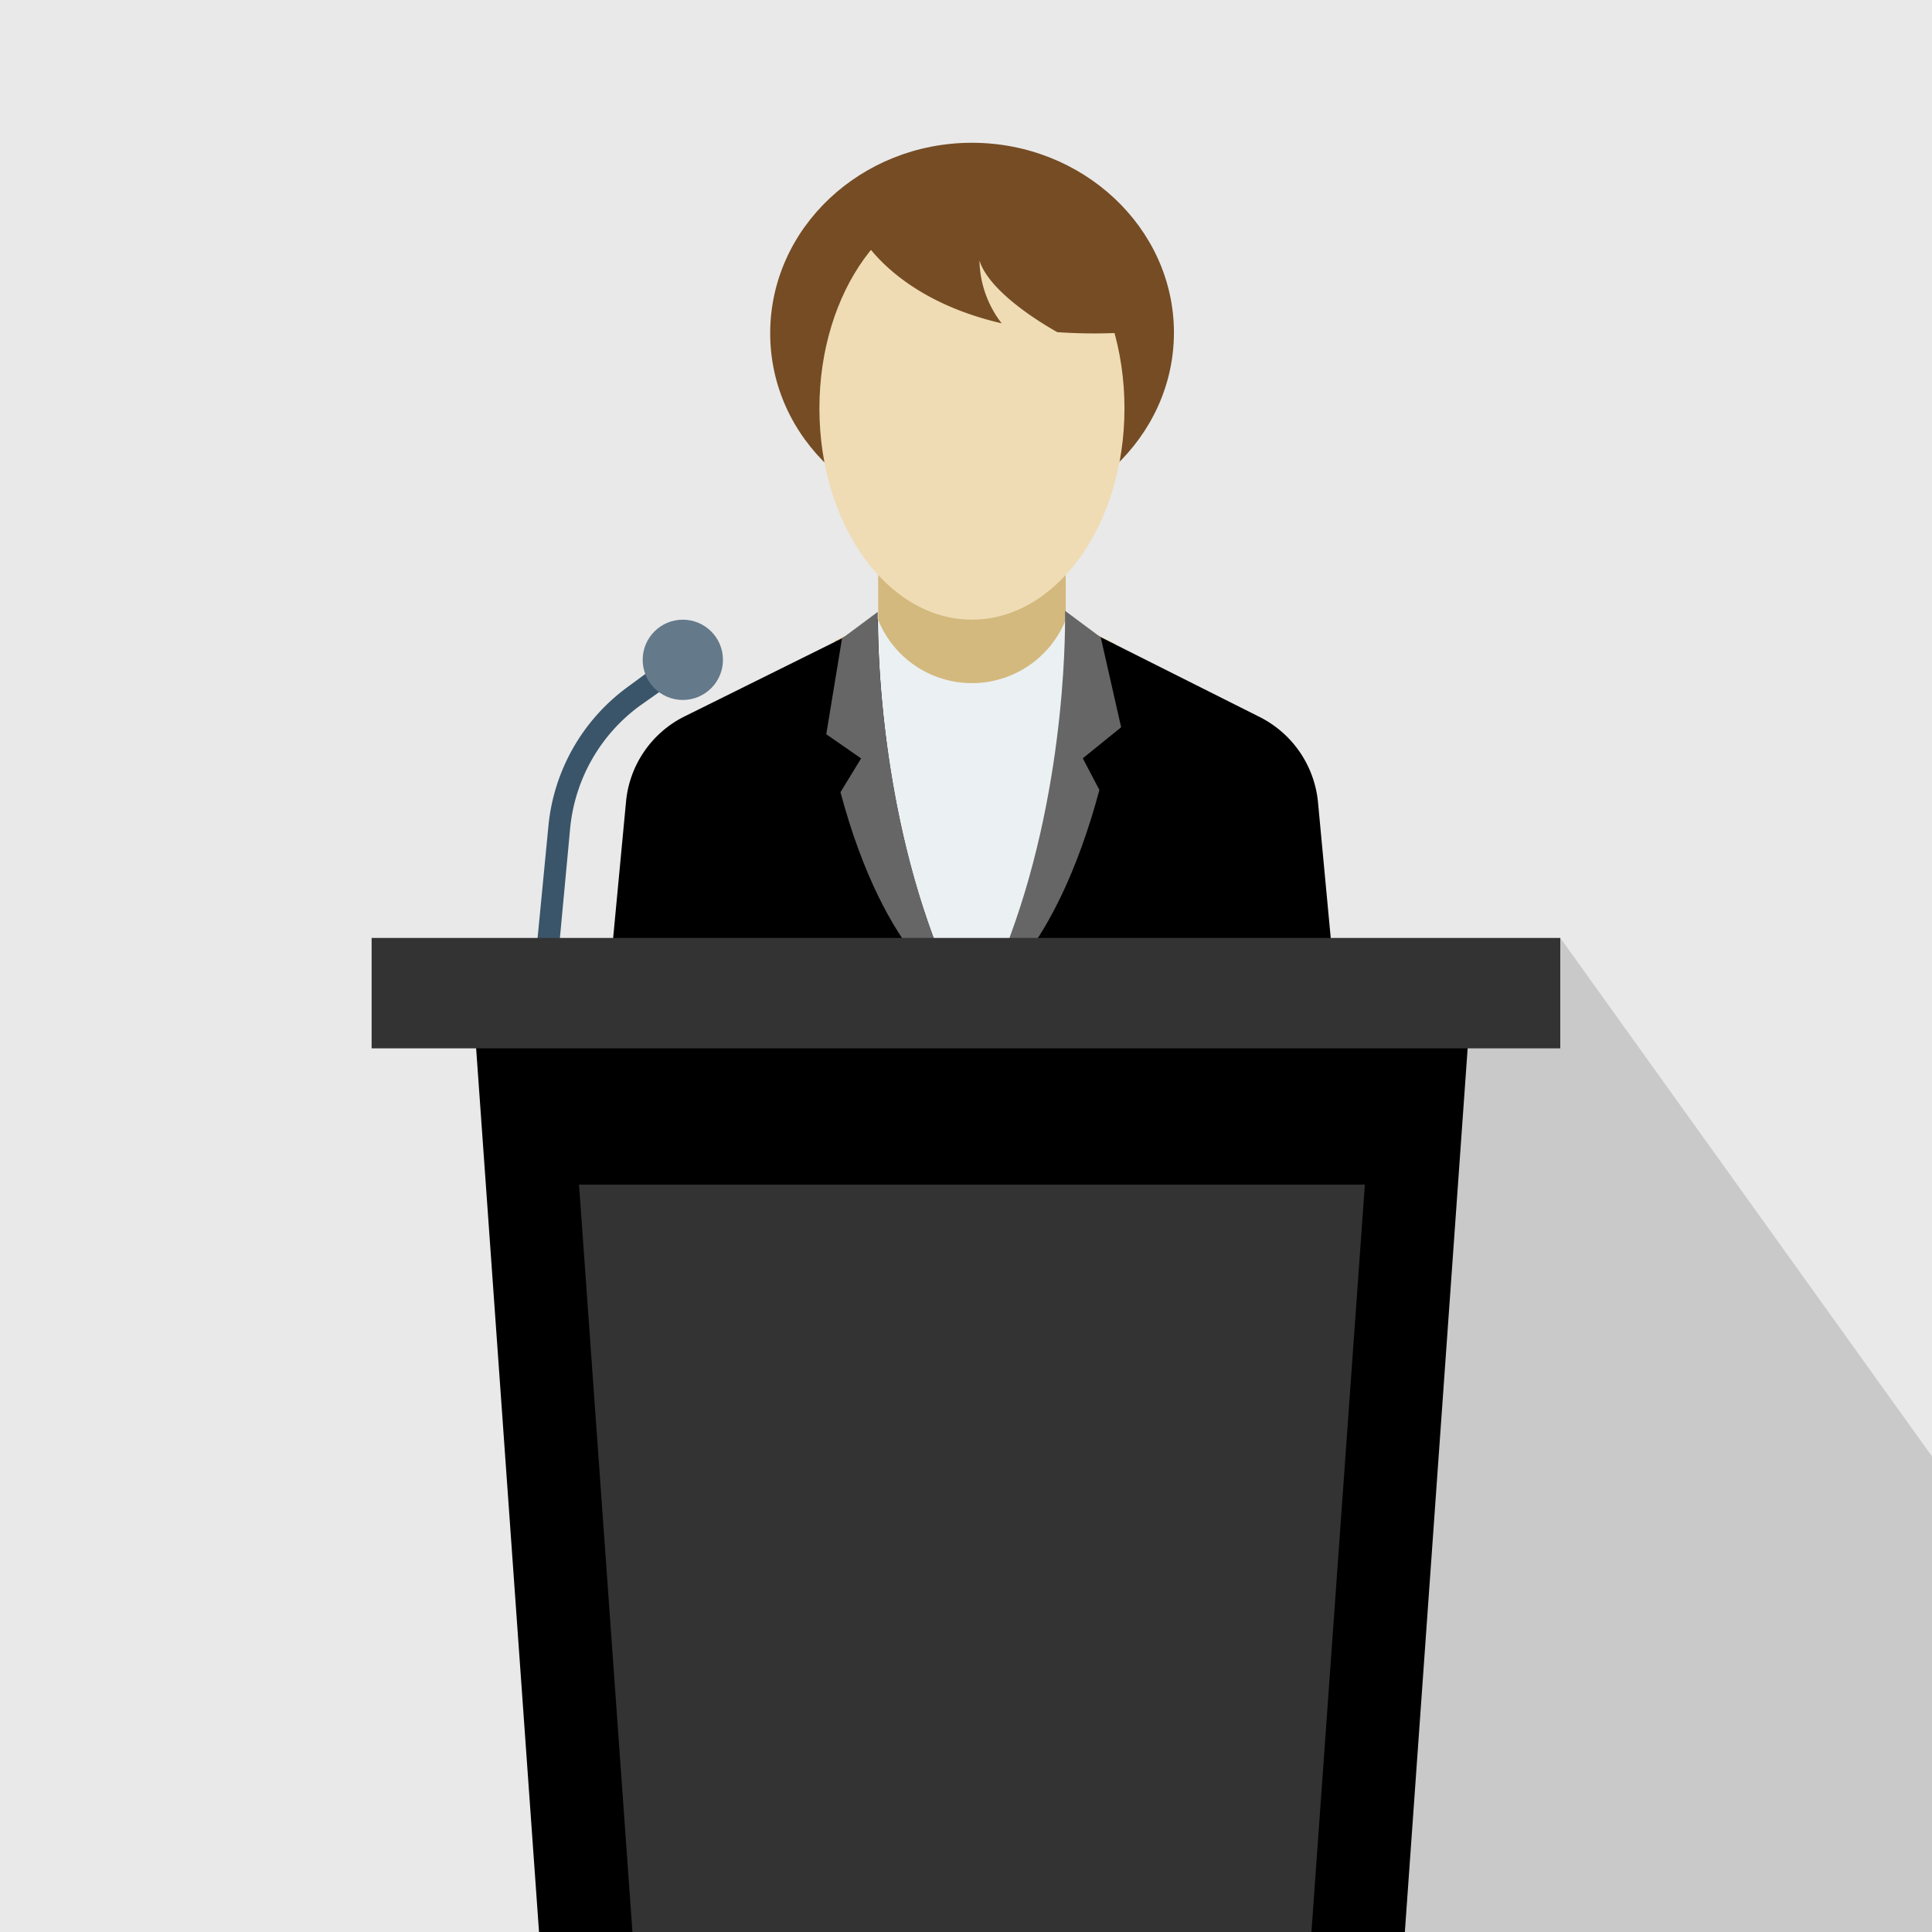 <svg xmlns="http://www.w3.org/2000/svg" viewBox="0 0 400 400"><defs><style>.cls-1{fill:#e9e9e9;}.cls-2{fill:#c9c9c9;}.cls-3{fill:#754c24;}.cls-4{fill:#d3b97d;}.cls-5{fill:#ebf0f3;}.cls-6{fill:#efdcb4;}.cls-7{fill:#666;}.cls-8{fill:#3a556a;}.cls-9{fill:#333;}.cls-10{fill:#64798a;}</style></defs><g id="Layer_2" data-name="Layer 2"><g id="Layer_1-2" data-name="Layer 1"><rect class="cls-1" width="400" height="400"/><polygon class="cls-2" points="400 301.54 400 400 248.62 400 251.4 278 265.48 207.8 323.04 194.18 400 301.54"/><path class="cls-3" d="M201.23,29.56c-22.95,0-41.77,17.61-41.77,39.44s18.82,39.12,41.77,39.12,41.82-17.57,41.82-39.26S224.18,29.56,201.23,29.56Z"/><path class="cls-4" d="M220.65,128.21V110.58l-19.42-6.74h0l-19.41,6.74v17.63l-9,4.55V152H231V133.4Z"/><path class="cls-5" d="M220.69,128.21a20.93,20.93,0,0,1-38.92,0l-5.37,2.71v75.37h50.49v-75Z"/><path d="M181.77,128.21c0,8.54,1,45.9,16.66,78H125.81l3.81-40.31a22,22,0,0,1,11.94-17.49l32.77-16.25Z"/><path d="M276.65,206.29H204c15.65-32.13,16.66-69.54,16.66-78l7.39,3.71,32.82,16.48a22.11,22.11,0,0,1,12,17.54Z"/><path class="cls-6" d="M201.23,40.76c-17.44,0-31.58,19.62-31.58,43.79s14.14,43.74,31.58,43.74,31.58-19.56,31.58-43.74S218.67,40.76,201.23,40.76Z"/><path class="cls-7" d="M232.12,150.57,224.18,157l3.44,6.56c-9.45,35.12-23.77,42.69-23.77,42.69,15.65-32.13,16.66-69.54,16.66-78v-1.79l7.39,5.5Z"/><path class="cls-7" d="M198.43,206.29s-15-7.11-24.42-42.27l4.27-7-7.21-5,3.26-19.83,7.39-5.5v1.79C181.77,136.79,182.87,174.07,198.43,206.29Z"/><path class="cls-3" d="M234.14,68.77a110.73,110.73,0,0,1-15.24,0c-5.78-3.26-14.36-9.18-16.11-14.83a21.87,21.87,0,0,0,4.59,13c-22.95-5.33-29.47-18.73-29.47-18.73L195.68,35h15.74L227.9,48.25Z"/><path class="cls-8" d="M115.53,198.4l-4.59-.46,2.61-27a40.43,40.43,0,0,1,16.25-28.6l8.91-6.57,2.89,3.91-9.22,6.51a35.64,35.64,0,0,0-14.33,25.25Z"/><path d="M97.82,206.3l.76,10.76L111.6,400H290.86l13-182.94.76-10.76Z"/><polygon class="cls-9" points="282.58 245.26 271.52 400 130.94 400 119.88 245.26 282.58 245.26"/><circle class="cls-10" cx="141.37" cy="136.61" r="8.31"/><rect class="cls-9" x="76.94" y="194.19" width="246.1" height="22.86"/></g></g></svg>